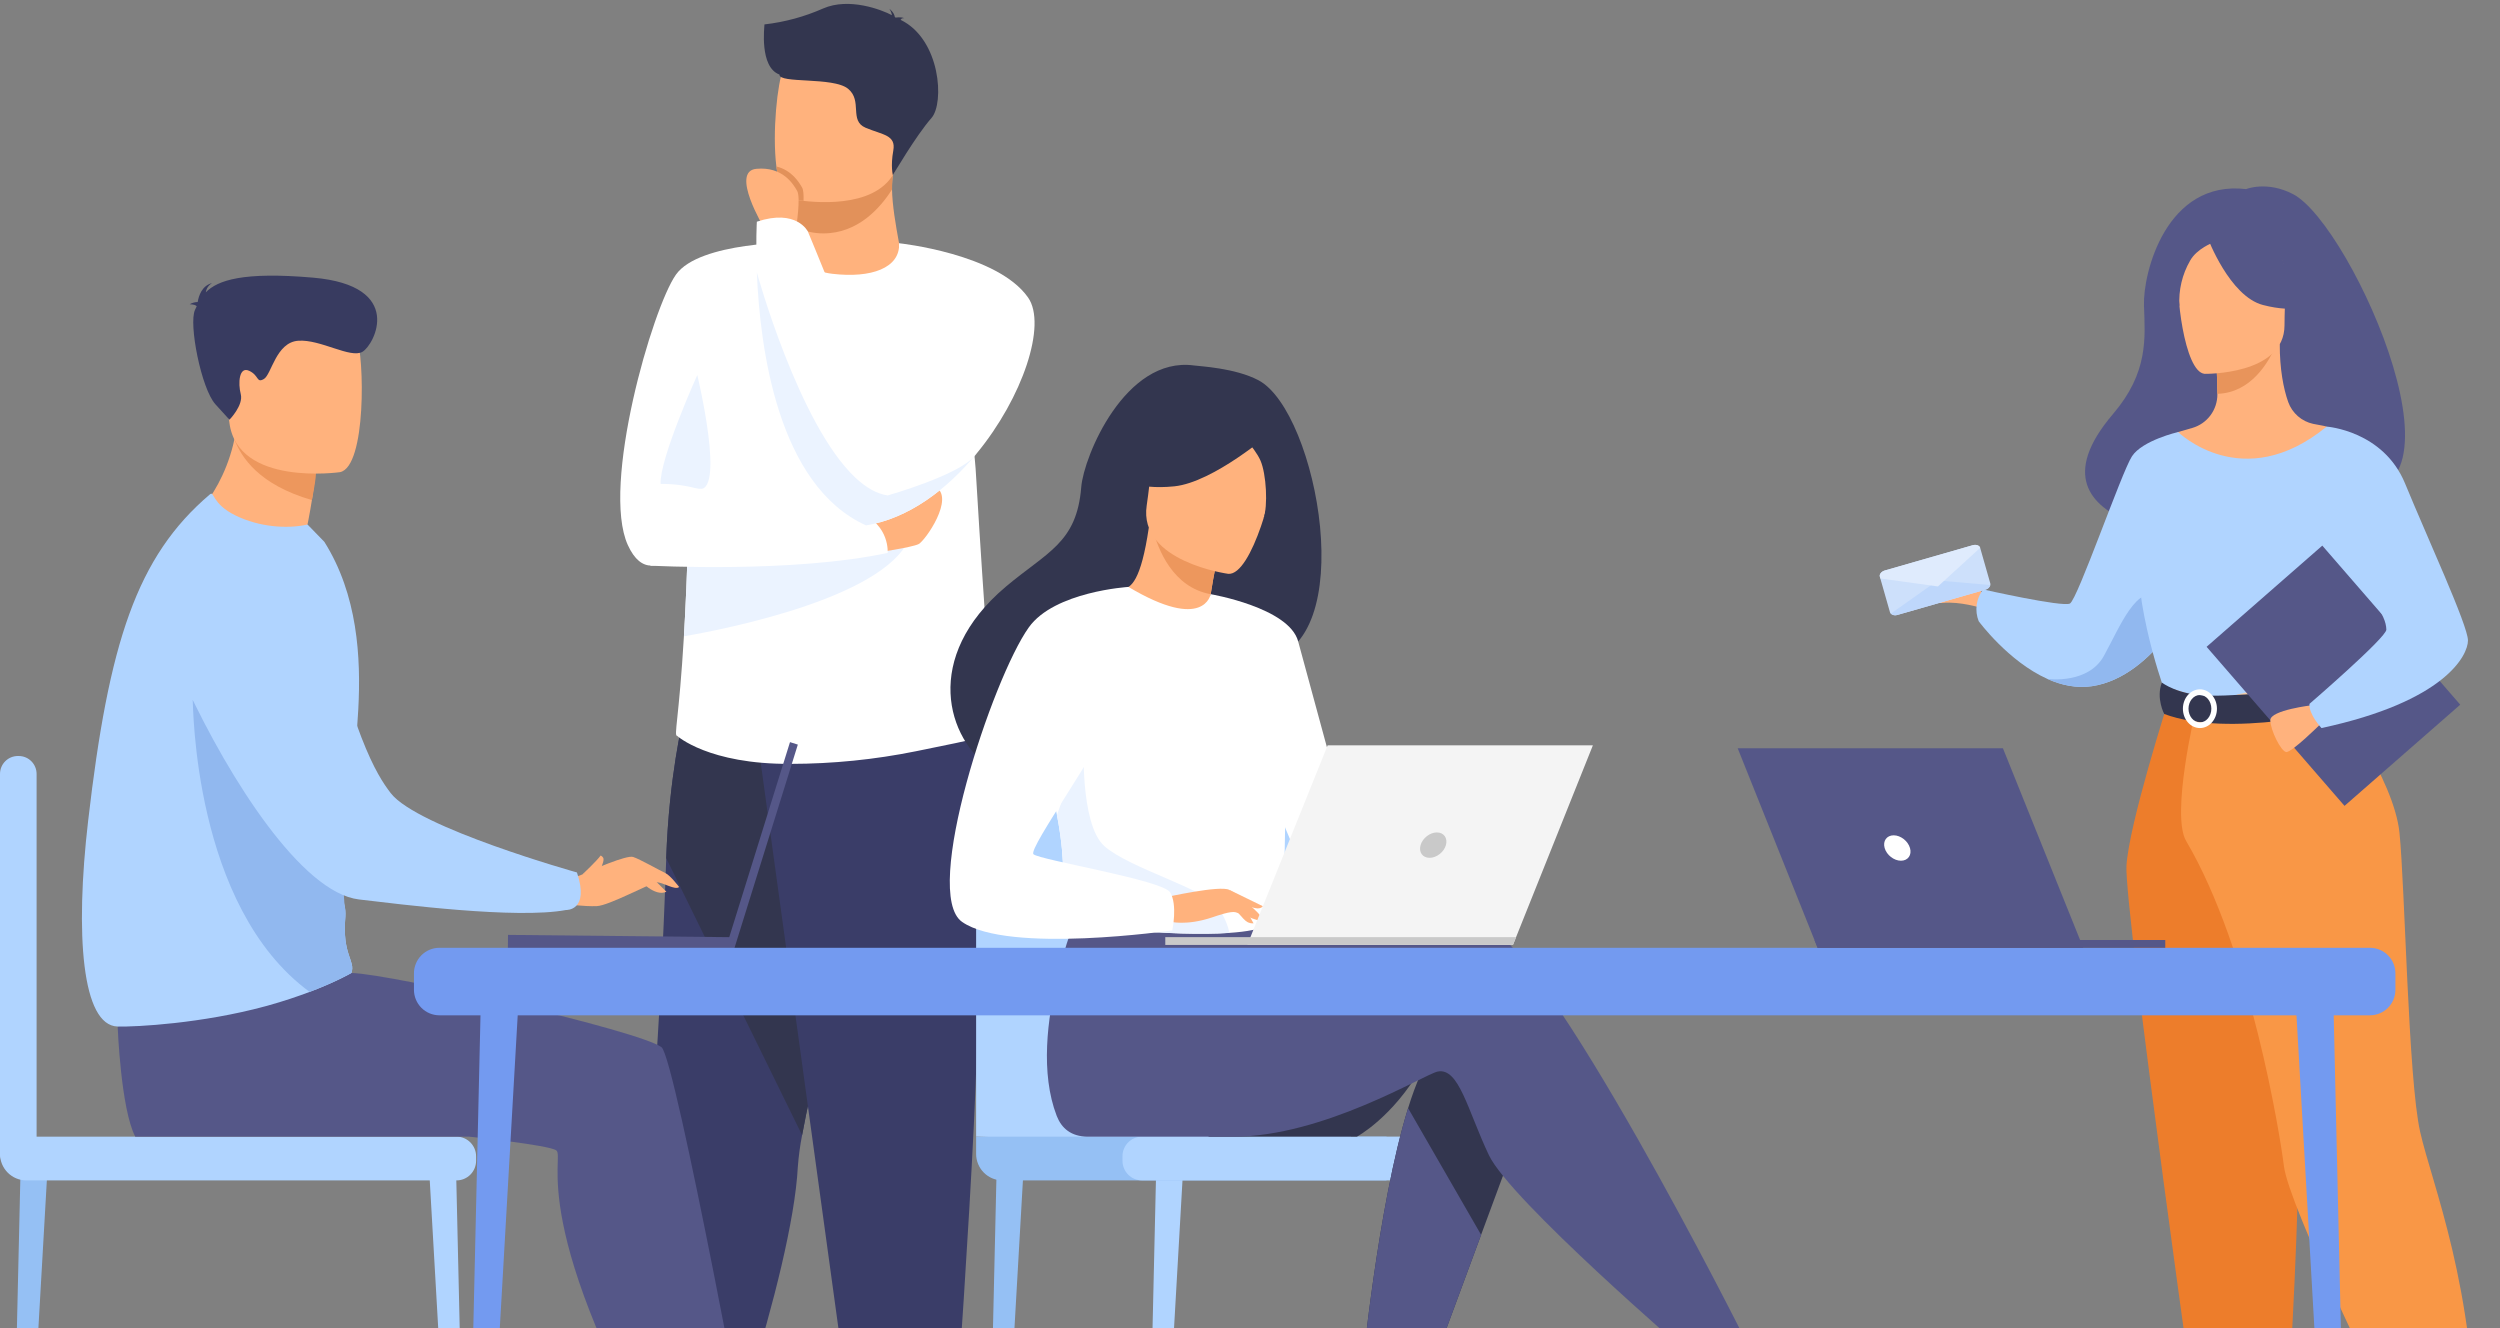 <svg width="640" height="340" viewBox="0 0 640 340" fill="none" xmlns="http://www.w3.org/2000/svg">
<rect x="0" y="0" width="640" height="340" fill="#808080" stroke="none"/>
<g clip-path="url(#clip0_231_26649)">
<path d="M205.337 290.607C204.815 293.277 204.45 295.976 204.246 298.689C202.859 325.816 181.506 387.845 177.687 389.293C171.778 391.534 162.472 386.775 157.604 385.214C155.586 384.567 154.223 382.524 154.679 380.45C165.255 331.628 169.141 261.323 170.558 219.702C171.272 198.72 174.858 184.254 174.858 184.254C174.858 184.254 226.937 170.301 227.246 187.951C227.509 203.575 209.984 264.836 205.337 290.607Z" fill="#3A3D68"/>
<path d="M205.337 290.607L170.545 219.686C171.26 198.703 174.845 184.238 174.845 184.238C174.845 184.238 226.924 170.284 227.234 187.935C227.509 203.575 209.984 264.836 205.337 290.607Z" fill="#33364F"/>
<path d="M193.75 188.014L221.283 388.411C221.283 388.411 233.376 391.349 242.778 388.999C242.778 388.999 250.839 282.407 250.166 256.653C249.493 230.899 255.954 187.704 248.695 182.941C241.437 178.178 193.75 188.014 193.75 188.014Z" fill="#3A3D68"/>
<path d="M254.065 184.674C254.128 185.552 253.888 186.426 253.386 187.148C252.884 187.87 252.15 188.397 251.307 188.64C247.467 189.76 243.037 190.537 234.496 192.316C223.938 194.453 213.195 195.537 202.425 195.551C181.335 195.686 173.353 188.384 173.353 188.384C172.442 188.405 173.83 183.969 175.083 162.894C175.501 155.76 175.919 146.704 176.207 135.268C176.475 124.974 176.655 112.75 176.671 98.246C176.696 80.797 203.586 62.026 204.084 62.026C204.084 64.544 208.028 69.16 214.112 69.58C221.321 70.054 230.163 66.454 230.163 62.282C230.163 62.24 243.192 83.214 247.818 105.565C248.407 108.398 248.862 111.386 249.226 114.533C250.304 124.013 249.251 117.244 254.065 184.674Z" fill="white"/>
<path d="M204.079 62.026C204.079 62.026 179.074 61.812 173.052 70.289C167.031 78.766 153.83 124.365 160.725 139.532C167.62 154.698 180.499 133.237 187.649 123.958C194.798 114.68 204.079 62.026 204.079 62.026Z" fill="white"/>
<path d="M203.824 58.194V60.788C203.824 60.788 203.122 68.908 213.076 70.092C223.03 71.275 230.443 68.602 230.171 62.337C229.277 57.485 228.424 52.479 228.358 48.488C228.335 46.859 228.452 45.232 228.709 43.624L209.42 43.238L203.737 44.17L203.824 58.194Z" fill="#FFB27D"/>
<path d="M203.749 44.149L203.824 58.194C206 59.222 208.374 59.754 210.778 59.751C219.641 59.751 225.374 53.222 228.37 48.484C228.347 46.855 228.465 45.228 228.721 43.62L209.432 43.234L203.749 44.149Z" fill="#E2915A"/>
<path d="M230.2 40.485C227.961 52.584 212.42 52.185 205.705 51.426C203.812 51.216 202.625 50.972 202.625 50.972C200.494 50.402 199.303 47.028 198.752 42.613C197.653 33.876 199.04 21.047 200.511 17.765C202.721 12.826 206.887 7.488 222.541 11.34C238.194 15.193 233.071 24.987 230.2 40.485Z" fill="#FFB27D"/>
<path d="M178.506 96.01C178.506 96.01 168.819 117.458 169.116 123.891C172.287 123.843 175.449 124.25 178.506 125.1C186.069 127.366 178.506 96.01 178.506 96.01Z" fill="#EBF3FF"/>
<path d="M195.705 6.25C200.886 5.657 205.947 4.281 210.719 2.171C217.317 -0.712 225.637 2.46 228.337 3.891C228.243 3.305 228.019 2.747 227.681 2.259C227.681 2.259 228.892 3.119 229.072 4.328C229.198 4.42 229.252 4.483 229.218 4.504C229.185 4.525 230.593 4.252 231.479 4.651C231.479 4.651 230.861 4.563 230.643 4.962C230.617 5.005 230.583 5.043 230.543 5.075C240.831 10.065 241.784 26.393 238.483 30.174C234.484 34.719 228.575 44.833 228.575 44.833C228.575 44.833 227.956 42.537 228.684 38.538C229.411 34.539 225.967 34.535 221.622 32.717C217.276 30.9 220.894 25.81 217.096 22.717C213.298 19.624 199.349 21.458 199.545 19.083C194.364 17.186 195.705 6.783 195.705 6.25Z" fill="#33364F"/>
<path d="M233.351 136.191C229.269 152.654 185.116 161.165 175.088 162.894C175.505 155.76 175.923 146.704 176.212 135.268L233.351 136.191Z" fill="#EBF3FF"/>
<path d="M223.661 141.542C224.079 141.542 233.476 140.136 235.161 139.288C236.845 138.441 244.538 127.458 239.498 124.642C234.458 121.827 220.928 133.094 220.928 133.094L223.661 141.542Z" fill="#FFB27D"/>
<path d="M166.517 144.807C166.517 144.807 202.872 146.788 227.238 141.542C227.238 141.542 227.852 134.467 220.188 131.323C220.188 131.323 182.183 123.237 173.052 125.49C163.922 127.744 166.517 144.807 166.517 144.807Z" fill="white"/>
<path d="M249.961 116.17C242.44 125.301 232.566 132.754 221.697 134.5C219.553 130.819 218.613 126.555 219.01 122.309C219.286 118.994 220.376 115.175 222.967 111.125C223.816 109.756 224.531 108.307 225.102 106.799C231.032 91.591 230.15 62.269 230.15 62.269C230.15 62.269 255.352 64.921 263.204 76.189C268.013 83.101 261.879 101.717 249.961 116.17Z" fill="white"/>
<path d="M205.705 51.425C203.812 51.216 202.625 50.972 202.625 50.972C200.494 50.402 199.303 47.028 198.752 42.613C202.746 43.603 204.577 46.704 205.341 48.022C205.688 48.618 205.755 49.948 205.705 51.425Z" fill="#E2915A"/>
<path d="M195.563 58.27C195.563 58.27 186.859 43.847 193.628 43.217C200.398 42.588 203.114 47.191 204.075 48.878C205.036 50.565 203.82 58.195 203.82 58.195L195.563 58.27Z" fill="#FFB27D"/>
<path d="M228.721 121.827C228.462 123.557 227.963 125.242 227.238 126.833C225.918 129.734 224.034 132.341 221.697 134.5C199.094 124.252 194.535 89.064 193.754 69.735C193.445 61.963 193.754 56.751 193.754 56.751C203.95 53.36 206.816 59.269 206.816 59.269C206.816 59.269 218.859 88.023 225.102 106.816C227.488 113.987 229.026 119.724 228.721 121.827Z" fill="white"/>
<path d="M249.961 116.17C242.44 125.301 232.566 132.754 221.697 134.5C199.094 124.252 194.535 89.064 193.754 69.735C193.754 69.735 204.451 108.696 219.01 122.309C221.638 124.777 224.4 126.409 227.242 126.833C227.242 126.833 245.603 121.625 249.452 116.719C249.588 116.507 249.76 116.321 249.961 116.17Z" fill="#EBF3FF"/>
<path d="M587.036 49.705C580.35 46.222 574.998 48.408 574.998 48.408C554.522 46 548.576 69.949 548.856 78.204C549.136 86.458 550.067 95.3 540.916 106.006C514.532 136.934 569.787 138.298 569.787 138.298C570.255 113.589 599.748 122.607 598.457 125.108C636.287 134.211 602.238 57.624 587.036 49.705Z" fill="#555788"/>
<path d="M508.13 152.722C508.13 152.722 504.536 147.224 501.636 147.115C498.736 147.006 493.371 145.499 493.797 146.578C494.223 147.656 497.558 147.761 497.88 148.408C498.201 149.054 492.94 150.027 491.436 150.137C489.932 150.246 486.392 150.137 486.497 150.888C486.601 151.639 492.886 154.77 497.315 154.341C501.745 153.913 507.219 155.634 507.219 155.634L508.13 152.722Z" fill="#FFB27D"/>
<path d="M560.159 154.501C558.586 157.45 556.745 160.247 554.66 162.856C550.385 168.232 543.795 174.443 535.521 175.668C531.568 176.251 527.703 175.4 524.151 173.813C514.122 169.336 506.546 159.033 506.546 159.033C506.014 157.695 505.838 156.24 506.036 154.812C506.234 153.385 506.798 152.033 507.675 150.892C507.675 150.892 527.962 155.474 529.897 154.505C531.832 153.536 543.102 120.933 545.776 116.824C548.45 112.716 557.61 110.597 557.61 110.597L560.159 154.501Z" fill="#B0D4FF"/>
<path d="M554.66 162.856C550.385 168.232 543.795 174.443 535.521 175.668C531.568 176.251 527.703 175.4 524.151 173.813C524.544 173.868 534.598 175.11 538.58 167.938C542.658 160.603 547.071 148.961 553.134 152.831C555.767 154.505 555.633 158.668 554.66 162.856Z" fill="#91B8EF"/>
<path d="M608.243 204.41C601.085 188.287 596.706 183.662 597.541 178.656C598.164 174.934 595.648 109.216 595.648 109.216C594.813 108.952 593.095 108.717 592.163 108.507C590.718 108.196 589.375 107.522 588.26 106.548C587.145 105.574 586.294 104.332 585.787 102.938C584.567 99.509 583.601 94.453 583.622 88.112L582.703 88.292L567.288 91.356C567.288 91.356 567.639 96.232 567.647 100.819V100.936C567.659 102.875 567.041 104.765 565.886 106.319C564.732 107.873 563.104 109.007 561.249 109.547L557.606 110.592C557.606 110.592 551.943 126.825 550.861 143.502C549.779 160.179 561.158 167.422 550.778 200.747C540.18 234.785 612.2 213.319 608.243 204.41Z" fill="#FFB27D"/>
<path d="M567.288 91.356C567.288 91.356 567.639 96.232 567.647 100.819C576.276 100.575 580.835 92.673 582.69 88.292L567.288 91.356Z" fill="#E8945B"/>
<path d="M564.404 95.703C564.404 95.703 584.817 96.043 584.834 83.273C584.851 70.503 587.492 61.946 574.458 61.191C561.425 60.435 558.889 65.303 557.852 69.563C556.816 73.823 559.11 95.288 564.404 95.703Z" fill="#FFB27D"/>
<path d="M565.161 60.876C565.161 60.876 570.752 75.858 579.327 78.082C587.901 80.306 591.625 77.99 591.625 77.99C587.395 74.255 584.589 69.161 583.685 63.579C583.685 63.579 569.377 53.746 565.161 60.876Z" fill="#555788"/>
<path d="M566.544 62.093C566.544 62.093 562.403 63.65 560.694 66.684C558.635 70.23 557.674 74.312 557.936 78.409C557.936 78.409 553.724 68.224 558.458 62.462C563.477 56.356 566.544 62.093 566.544 62.093Z" fill="#555788"/>
<path d="M610.216 138.285C610.527 143.664 610.527 149.055 610.216 154.434C609.869 160.271 603.989 168.093 603.154 170.028C601.064 174.879 598.703 175.668 598.703 175.668L580.421 180.163L573.999 181.741L553.745 175.668C553.745 175.668 544.522 149.809 548.225 135.256C551.927 120.702 557.589 110.593 557.589 110.593C557.589 110.593 574.112 126.842 595.615 109.216L610.216 138.285Z" fill="#B0D4FF"/>
<path d="M604.871 156.817C604.524 162.655 603.989 168.093 603.154 170.028C601.064 174.879 598.703 175.668 598.703 175.668L580.421 180.163L572.482 177.821C572.482 177.821 598.962 173.792 596.029 150.913L604.871 156.817Z" fill="#F2CCAA"/>
<path d="M555.048 179.592C555.048 179.592 545.019 210.944 544.376 221.616C543.732 232.288 563.548 373.249 564.346 378.147C565.098 382.763 570.831 385.738 570.831 385.738C570.831 385.738 573.468 387.299 577.229 386.229C582.448 384.752 584.099 382.977 584.099 382.977C584.099 382.977 591.904 282.449 587.074 246.539C584.133 224.332 582.502 201.971 582.189 179.571L555.048 179.592Z" fill="#ED7D2B"/>
<path d="M597.554 178.656C597.554 178.656 612.852 199.274 614.269 213.206C615.685 227.139 616.504 276.091 619.542 289.675C622.58 303.259 633.75 329.404 633.75 371.776C633.75 371.776 632.588 374.202 629.007 375.499C627.636 375.961 626.241 376.347 624.828 376.657C623.393 376.985 621.889 376.819 620.559 376.185C619.228 375.551 618.149 374.486 617.495 373.161C609.948 357.898 585.908 308.677 584.675 298.463C583.802 291.232 576.209 243.379 559.653 215.296C555.675 208.556 562.089 181.745 562.089 181.745L597.554 178.656Z" fill="#F99746"/>
<path d="M553.448 174.737C553.448 174.737 557.476 177.934 565.474 178.094C575.027 178.287 598.699 175.647 598.699 175.647C599.351 177.604 599.693 179.652 599.71 181.715C599.71 181.715 570.798 189.038 554.046 182.781C554.046 182.802 551.885 178.723 553.448 174.737Z" fill="#33364F"/>
<path d="M563.18 186.382C560.777 186.382 558.822 184.158 558.822 181.426C558.822 178.694 560.777 176.47 563.18 176.47C565.583 176.47 567.539 178.694 567.539 181.426C567.539 184.158 565.583 186.382 563.18 186.382ZM563.18 177.922C561.576 177.922 560.255 179.495 560.255 181.426C560.255 183.356 561.563 184.93 563.18 184.93C564.797 184.93 566.105 183.356 566.105 181.426C566.105 179.495 564.789 177.922 563.18 177.922Z" fill="white"/>
<path d="M594.51 139.678L564.888 165.583L600.198 206.304L629.82 180.399L594.51 139.678Z" fill="#555788"/>
<path d="M592.017 180.519C592.017 180.519 581.153 181.778 581.199 184.38C581.245 186.982 583.902 192.282 585.244 192.521C586.585 192.761 594.077 185.333 594.077 185.333L592.017 180.519Z" fill="#FFB27D"/>
<path d="M595.649 109.216C595.649 109.216 610.14 110.236 615.706 123.795C621.272 137.354 631.799 160.124 631.799 163.956C631.799 167.787 625.911 179.592 594.295 186.382C594.295 186.382 591.027 182.928 591.223 180.196C591.223 180.196 610.959 163.171 610.905 161.182C610.805 157.405 607.671 152.449 590.346 135.042C585.62 130.308 595.649 109.216 595.649 109.216Z" fill="#B0D4FF"/>
<path d="M506.922 140.245L509.521 149.364C509.557 149.502 509.557 149.646 509.521 149.784C509.429 150.078 509.261 150.341 509.034 150.549C508.807 150.756 508.53 150.899 508.23 150.963L485.753 157.422C485.464 157.527 485.152 157.552 484.849 157.496C484.547 157.44 484.264 157.304 484.031 157.103C483.939 157.003 483.872 156.882 483.835 156.75L481.236 147.635C481.056 147.01 481.629 146.301 482.514 146.045L504.987 139.586C505.882 139.326 506.743 139.624 506.922 140.245Z" fill="#CDE0FB"/>
<path d="M509.534 149.776C509.442 150.069 509.274 150.333 509.047 150.54C508.82 150.747 508.542 150.89 508.243 150.955L485.765 157.413C485.476 157.518 485.164 157.544 484.862 157.488C484.559 157.432 484.277 157.296 484.044 157.094L496.058 148.601L509.534 149.776Z" fill="#BED7FB"/>
<path d="M506.922 140.245L496.104 150.132L481.386 148.093L481.252 147.627C481.073 147.002 481.645 146.292 482.531 146.036L505.004 139.578C505.882 139.326 506.743 139.624 506.922 140.245Z" fill="#DFEBFD"/>
<path d="M295.367 402.608H295.217C295.007 402.608 294.8 402.566 294.607 402.485C294.414 402.403 294.24 402.283 294.094 402.133C293.948 401.982 293.833 401.804 293.757 401.608C293.681 401.412 293.644 401.203 293.65 400.993L296.027 297.41L303.039 296.57L297.06 400.993C297.037 401.428 296.849 401.839 296.534 402.139C296.219 402.44 295.802 402.608 295.367 402.608Z" fill="#B0D4FF"/>
<path d="M254.516 402.608H254.37C254.16 402.608 253.953 402.566 253.76 402.485C253.567 402.403 253.392 402.283 253.245 402.133C253.099 401.982 252.984 401.804 252.907 401.608C252.831 401.412 252.794 401.203 252.799 400.993L255.181 297.41L262.188 296.57L256.213 400.984C256.191 401.422 256.003 401.834 255.688 402.137C255.372 402.439 254.952 402.608 254.516 402.608Z" fill="#95C0F4"/>
<path d="M367.241 402.608H367.391C367.6 402.608 367.807 402.565 368 402.484C368.193 402.402 368.367 402.282 368.513 402.131C368.659 401.981 368.774 401.803 368.85 401.607C368.926 401.412 368.963 401.203 368.958 400.993L366.581 297.401L359.569 296.562L365.548 400.976C365.567 401.415 365.753 401.829 366.068 402.133C366.384 402.438 366.804 402.608 367.241 402.608Z" fill="#B0D4FF"/>
<path d="M249.886 290.98V219.996C249.891 214.003 252.263 208.257 256.483 204.02C260.703 199.783 266.425 197.401 272.393 197.398H323.314C329.287 197.398 335.015 199.78 339.238 204.022C343.461 208.263 345.833 214.015 345.833 220.013V293.704L249.886 290.98Z" fill="#B0D4FF"/>
<path d="M249.886 290.98H354.955V302.185H256.635C254.843 302.182 253.126 301.464 251.861 300.191C250.595 298.917 249.885 297.19 249.886 295.391V290.98Z" fill="#95C0F4"/>
<path d="M366.744 290.976H292.354C289.594 290.976 287.357 293.223 287.357 295.995V297.162C287.357 299.934 289.594 302.181 292.354 302.181H366.744C369.504 302.181 371.741 299.934 371.741 297.162V295.995C371.741 293.223 369.504 290.976 366.744 290.976Z" fill="#B0D4FF"/>
<path d="M363.852 273.288C356.556 286.041 347.379 290.981 347.379 290.981H309.224C309.224 290.981 369.418 263.565 363.852 273.288Z" fill="#33364F"/>
<path d="M437.665 363.925C438.454 367.89 444.083 367.227 450.372 365.683C456.661 364.139 455.165 365.977 464.112 364.982C473.058 363.987 475.77 360.634 476.046 359.3C476.288 358.112 471.867 357.697 467.124 357.147L465.332 356.933C459.975 356.257 456.055 352.787 451.191 349.937C446.594 347.239 439.708 336.24 439.708 336.24L427.435 337.218C427.435 337.218 433.879 347.038 436.369 351.31C437.832 353.828 437.756 357.143 437.573 359.703C437.415 361.108 437.446 362.528 437.665 363.925Z" fill="#FFB27D"/>
<path d="M390.637 285.105L379.167 316.105L364.19 356.585C361.522 356.782 358.839 356.536 356.251 355.855C352.67 354.814 348.558 352.078 348.558 352.078C348.558 352.078 352.716 308.618 360.476 283.674C362.465 277.27 364.692 272.092 367.161 269.175C379.154 254.924 390.637 285.105 390.637 285.105Z" fill="#33364F"/>
<path d="M378.975 235.888C371.453 233.454 350.025 236.577 328.492 240.811L323.983 233.345L277.466 229.711C277.466 229.711 262.121 263.892 270.521 285.672C271.774 288.874 274.21 290.926 278.393 290.993H279.074H315.743C338.893 290.981 364.7 274.992 368.039 274.32C373.505 273.225 375.694 284.203 381.16 295.723C386.626 307.242 432.558 346.786 432.558 346.786C432.558 346.786 439.616 346.857 442.533 345.758C445.667 344.579 446.816 343.043 446.816 343.043C446.816 343.043 395.923 241.378 378.975 235.888Z" fill="#555788"/>
<path d="M322.153 97.336C316.194 94.192 307.109 93.769 305.655 93.559C288.03 91.179 277.424 116.9 276.801 124.693C275.648 139.058 268.085 141.244 257.433 150.241C236.076 168.287 242.34 189.24 254.015 197.029C261.023 201.699 273.371 197.029 273.371 197.029C273.546 197.15 307.147 178.165 323.707 169.008C348.537 165.475 337.334 105.343 322.153 97.336Z" fill="#33364F"/>
<path d="M309.825 161.224C309.901 161.27 301.677 164.09 296.178 161.643C291.009 159.348 287.077 150.816 287.169 150.816C289.521 150.707 292.104 148.642 294.093 135.088L295.096 135.449L311.936 141.534C311.936 141.534 310.716 146.964 309.93 152.13C309.261 156.452 308.906 160.611 309.825 161.224Z" fill="#FFB27D"/>
<path d="M311.936 141.517C311.936 141.517 310.716 146.947 309.93 152.113C300.252 150.363 296.454 140.686 295.096 135.432L311.936 141.517Z" fill="#ED975D"/>
<path d="M314.447 146.905C314.447 146.905 291.402 143.8 293.554 129.414C295.706 115.028 294.176 104.944 308.981 106.333C323.787 107.722 325.817 113.627 326.265 118.6C326.712 123.572 320.506 147.342 314.447 146.905Z" fill="#FFB27D"/>
<path d="M325.416 110.706C325.416 110.706 310.661 123.472 300.628 124.5C290.595 125.528 286.792 122.28 286.792 122.28C290.797 118.686 294.023 114.304 296.27 109.405C296.78 108.251 297.589 107.255 298.612 106.521C299.634 105.787 300.834 105.341 302.087 105.229C309.249 104.608 322.834 104.323 325.416 110.706Z" fill="#33364F"/>
<path d="M316.194 109.56C316.194 109.56 321.129 114.353 322.683 117.907C324.184 121.34 324.635 129.544 323.44 132.8C323.44 132.8 331.129 117.785 326.783 110.488C322.178 102.753 316.194 109.56 316.194 109.56Z" fill="#33364F"/>
<path d="M329.232 195.3C328.538 242.15 329.039 232.363 323.937 236.807C322.709 237.878 319.253 238.515 314.702 238.818C300.398 239.77 275.251 237.403 274.294 234.747C270.997 225.565 273.325 222.707 270.571 208.645C270.287 207.151 269.927 205.531 269.514 203.768C267.215 194.116 264.984 190.822 273.128 175.303C280.512 161.245 288.172 149.839 288.874 150.25C308.355 161.862 309.926 152.1 309.926 152.1C309.926 152.1 329.574 172.466 329.232 195.3Z" fill="white"/>
<path d="M379.167 316.122L364.19 356.602C361.522 356.799 358.839 356.553 356.251 355.872C352.67 354.831 348.558 352.095 348.558 352.095C348.558 352.095 352.716 308.635 360.476 283.691L379.167 316.122Z" fill="#555788"/>
<path d="M309.93 152.113C309.93 152.113 329.988 155.529 332.328 164.195L348.537 223.836C348.537 223.836 338.345 225.674 333.636 220.949C328.926 216.223 317.255 177.078 317.255 177.078L309.93 152.113Z" fill="white"/>
<path d="M314.702 238.834C300.398 239.787 275.251 237.42 274.294 234.764C270.997 225.582 273.325 222.724 270.571 208.661L277.466 189.152C277.466 189.152 276.325 210.877 282.706 216.593C289.087 222.308 308.831 227.625 311.932 232.401C313.432 234.692 314.414 236.988 314.702 238.834Z" fill="#EBF3FF"/>
<path d="M298.313 229.711C298.313 229.711 312.425 226.555 314.702 227.814C316.979 229.073 322.546 233.652 323.243 235.246C323.941 236.841 318.17 234.038 316.294 233.53C315.082 233.203 311.886 234.319 310.302 234.852C303.641 237.08 299.558 235.935 299.558 235.935L298.313 229.711Z" fill="#FFB27D"/>
<path d="M288.861 150.254C288.861 150.254 269.911 151.425 263.371 160.615C254.119 173.549 235.8 228.675 246.297 236.006C258.118 244.286 300.106 238.175 300.106 238.175C300.106 238.175 301.501 231.616 299.558 228.444C297.615 225.271 266.024 220.143 264.566 218.678C263.108 217.214 282.793 190.142 282.793 185.736C282.793 181.329 288.861 150.254 288.861 150.254Z" fill="white"/>
<path d="M315.383 231.742C315.383 231.742 318.342 235.574 319.311 236.031C319.799 236.297 320.354 236.416 320.907 236.375L318.914 232.77L315.383 231.742Z" fill="#FFB27D"/>
<path d="M314.702 227.797L323.298 231.994C323.298 231.994 322.934 232.594 321.877 232.548C320.82 232.502 318.145 231.52 318.145 231.52L314.702 227.797Z" fill="#FFB27D"/>
<path d="M319.311 241.898H387.319L407.778 190.809H339.875L319.311 241.898Z" fill="#F4F4F4"/>
<path d="M388.113 239.909H298.313V241.898H387.32L388.113 239.909Z" fill="#C9C9C9"/>
<path d="M370.153 216.353C370.663 214.557 369.631 213.101 367.843 213.101C366.054 213.101 364.186 214.557 363.664 216.353C363.142 218.149 364.186 219.606 365.97 219.606C367.755 219.606 369.639 218.149 370.153 216.353Z" fill="#C9C9C9"/>
<path d="M4.793 193.537H4.576C2.049 193.537 0 195.594 0 198.132V295.156C0 297.694 2.049 299.751 4.576 299.751H4.793C7.32 299.751 9.369 297.694 9.369 295.156V198.132C9.369 195.594 7.32 193.537 4.793 193.537Z" fill="#B0D4FF"/>
<path d="M4.647 402.608H4.496C4.286 402.609 4.078 402.566 3.884 402.484C3.691 402.402 3.515 402.282 3.369 402.13C3.222 401.979 3.107 401.799 3.031 401.602C2.955 401.406 2.919 401.195 2.925 400.984L5.307 297.401L12.315 296.562L6.339 400.993C6.317 401.428 6.129 401.839 5.814 402.139C5.499 402.44 5.081 402.608 4.647 402.608Z" fill="#95C0F4"/>
<path d="M117.367 402.608H117.518C117.727 402.608 117.934 402.566 118.127 402.485C118.32 402.403 118.495 402.283 118.641 402.133C118.787 401.982 118.901 401.804 118.978 401.608C119.054 401.412 119.09 401.203 119.085 400.993L116.707 297.401L109.695 296.562L115.675 400.976C115.693 401.415 115.879 401.829 116.195 402.133C116.51 402.438 116.93 402.608 117.367 402.608Z" fill="#B0D4FF"/>
<path d="M116.866 290.98H1.29303e-06V295.395C-0.001 296.287 0.174 297.17 0.514 297.994C0.853 298.818 1.351 299.567 1.979 300.198C2.607 300.828 3.353 301.328 4.173 301.669C4.994 302.011 5.873 302.186 6.761 302.185H116.866C118.196 302.185 119.471 301.655 120.411 300.71C121.352 299.766 121.88 298.485 121.88 297.149V296.016C121.88 294.681 121.352 293.4 120.411 292.455C119.471 291.511 118.196 290.98 116.866 290.98Z" fill="#B0D4FF"/>
<path d="M30.12 262.792C30.12 262.792 30.922 283.901 34.629 290.98H120.021C120.021 290.98 140.538 293.112 142.41 294.501C144.767 296.251 134.191 313.642 173.834 381.626L193.257 381.13C193.257 381.13 172.956 270.883 169.35 268.093C163.951 263.921 100.778 249.397 89.955 249.078C79.132 248.759 30.12 262.792 30.12 262.792Z" fill="#555788"/>
<path d="M77.991 137.723C84.581 141.823 84.953 149.977 84.953 149.977C68.882 154.173 45.498 136.233 45.498 136.233C45.498 136.233 55.84 129.254 59.676 113.912C59.868 113.14 60.044 112.347 60.203 111.532C60.733 108.765 61.024 105.957 61.072 103.139L68.456 109.783L80.733 120.828C80.733 120.828 80.453 125.41 78.919 133.296C78.651 134.675 78.342 136.151 77.991 137.723Z" fill="#FFB27D"/>
<path d="M87.072 222.455C86.524 226.06 87.636 228.956 88.171 231.637C88.397 232.62 88.479 233.631 88.413 234.638C87.531 244.6 91.071 245.864 89.963 249.078C89.963 249.078 86.202 251.298 79.266 253.929C76.261 255.071 72.655 256.296 68.501 257.45L67.845 257.626C51.782 261.987 34.892 262.918 30.12 262.792C21.002 262.545 19.163 239.363 22.565 210.117C27.834 164.589 34.955 142.515 53.73 126.564C54.912 125.561 54.114 128.977 60.416 132.02C66.245 134.836 73.278 135.495 78.731 134.282L83.027 138.701C91.551 152.226 92.445 168.278 91.718 181.661C90.786 198.594 88.659 212.086 87.072 222.455Z" fill="#B0D4FF"/>
<path d="M80.733 120.832C80.733 120.832 81.384 120.14 79.851 128.025C66.249 124.076 61.82 117.114 60.006 112.498C59.488 111.193 65.058 110.496 68.456 109.778L80.733 120.832Z" fill="#ED975D"/>
<path d="M87.051 120.87C87.051 120.87 60.813 124.647 58.727 108.196C56.642 91.746 51.845 81.154 68.531 78.061C85.216 74.968 89.253 80.814 91.279 86.131C93.306 91.448 93.824 119.464 87.051 120.87Z" fill="#FFB27D"/>
<path d="M185.803 242.755L187.81 243.385L204.245 190.618L202.239 189.987L185.803 242.755Z" fill="#555788"/>
<path d="M130.016 242.801L187.787 243.398L187.823 239.928L130.051 239.33L130.016 242.801Z" fill="#555788"/>
<path d="M50.358 78.392C50.149 78.145 49.66 77.943 48.569 77.876C49.195 77.526 49.896 77.333 50.612 77.314C50.851 75.795 51.678 73.117 54.294 72.471C53.867 72.717 53.501 73.056 53.224 73.464C52.946 73.872 52.763 74.337 52.689 74.825C55.736 71.733 62.229 69.517 80.152 71.078C103.77 73.138 95.864 88.284 92.788 90.063C89.713 91.842 82.053 86.823 76.349 87.23C70.645 87.637 69.496 95.905 67.553 97.025C65.61 98.145 66.387 96.144 63.792 94.927C61.197 93.71 60.9 98.07 61.636 100.907C62.371 103.744 58.744 107.449 58.744 107.449L55.142 103.492C51.54 99.535 48.243 82.862 49.923 79.328C50.061 79.026 50.207 78.707 50.358 78.392Z" fill="#383B60"/>
<path d="M89.963 249.078C89.963 249.078 86.202 251.298 79.266 253.929C49.33 231.998 49.492 180.07 49.33 179.185L86.938 212.434L88.191 231.637C88.418 232.62 88.499 233.631 88.434 234.638C87.531 244.6 91.071 245.864 89.963 249.078Z" fill="#91B8EF"/>
<path d="M144.165 224.675C145.858 224.855 147.568 224.564 149.109 223.836C151.649 222.636 160.412 218.859 162.063 219.375C163.713 219.891 169.083 222.938 170.349 223.517C171.615 224.096 173.851 227.067 173.851 227.067C172.919 228.007 169.672 225.85 168.197 225.888C166.722 225.926 155.97 231.839 152.769 231.969C149.568 232.099 144.579 231.436 144.579 231.436L144.165 224.675Z" fill="#FFB27D"/>
<path d="M163.684 225.124C163.709 225.301 167.62 229.678 170.6 228.289L167.336 225.049L163.684 225.124Z" fill="#FFB27D"/>
<path d="M149.109 223.836C149.109 223.836 152.614 220.575 153.776 219.01C153.776 219.01 154.478 219.329 154.507 219.925C154.553 220.915 153.588 222.737 153.588 222.737L149.109 223.836Z" fill="#FFB27D"/>
<path d="M80.143 146.376C60.875 134.588 38.131 155.189 47.691 175.706C58.782 199.5 77.239 228.528 91.906 230.261C102.353 231.486 132.239 235.33 144.892 232.963C144.892 232.963 151.022 233.266 147.7 223.349C147.7 223.349 106.812 211.905 100.021 203.03C96.382 198.275 90.18 188.644 80.59 146.674C80.553 146.481 80.294 146.469 80.143 146.376Z" fill="#B0D4FF"/>
<path d="M598.277 402.608H598.486C598.775 402.608 599.061 402.549 599.327 402.437C599.593 402.324 599.834 402.159 600.036 401.951C600.238 401.744 600.397 401.498 600.503 401.228C600.609 400.958 600.661 400.67 600.655 400.38L597.366 257.278L587.68 256.145L595.941 400.388C595.974 400.988 596.235 401.552 596.669 401.965C597.104 402.378 597.679 402.608 598.277 402.608Z" fill="#739AF0"/>
<path d="M122.152 402.608H121.947C121.658 402.608 121.372 402.55 121.105 402.438C120.839 402.325 120.598 402.16 120.395 401.953C120.193 401.745 120.035 401.499 119.929 401.229C119.823 400.959 119.772 400.67 119.778 400.38L123.067 257.278L132.749 256.145L124.492 400.38C124.46 400.981 124.199 401.548 123.764 401.962C123.329 402.377 122.752 402.608 122.152 402.608Z" fill="#739AF0"/>
<path d="M112.482 242.636H606.714C608.442 242.636 610.099 243.326 611.32 244.553C612.542 245.78 613.228 247.444 613.228 249.179V253.375C613.228 255.111 612.542 256.775 611.32 258.002C610.099 259.229 608.442 259.918 606.714 259.918H112.482C110.756 259.918 109.1 259.229 107.879 258.003C106.658 256.777 105.972 255.114 105.972 253.38V249.183C105.971 248.324 106.138 247.473 106.465 246.678C106.792 245.884 107.271 245.162 107.876 244.554C108.48 243.946 109.198 243.464 109.989 243.135C110.779 242.806 111.627 242.636 112.482 242.636Z" fill="#739AF0"/>
<path d="M533.307 242.636H465.302L444.844 191.548H512.747L533.307 242.636Z" fill="#555788"/>
<path d="M464.504 240.647H554.309V242.636H465.302L464.504 240.647Z" fill="#555788"/>
<path d="M482.468 217.092C481.955 215.296 482.991 213.84 484.779 213.84C486.568 213.84 488.432 215.296 488.958 217.092C489.485 218.888 488.436 220.344 486.647 220.344C484.859 220.344 482.982 218.888 482.468 217.092Z" fill="white"/>
</g>
<defs>
<clipPath id="clip0_231_26649">
<rect width="640" height="340" fill="white"/>
</clipPath>
</defs>
</svg>
